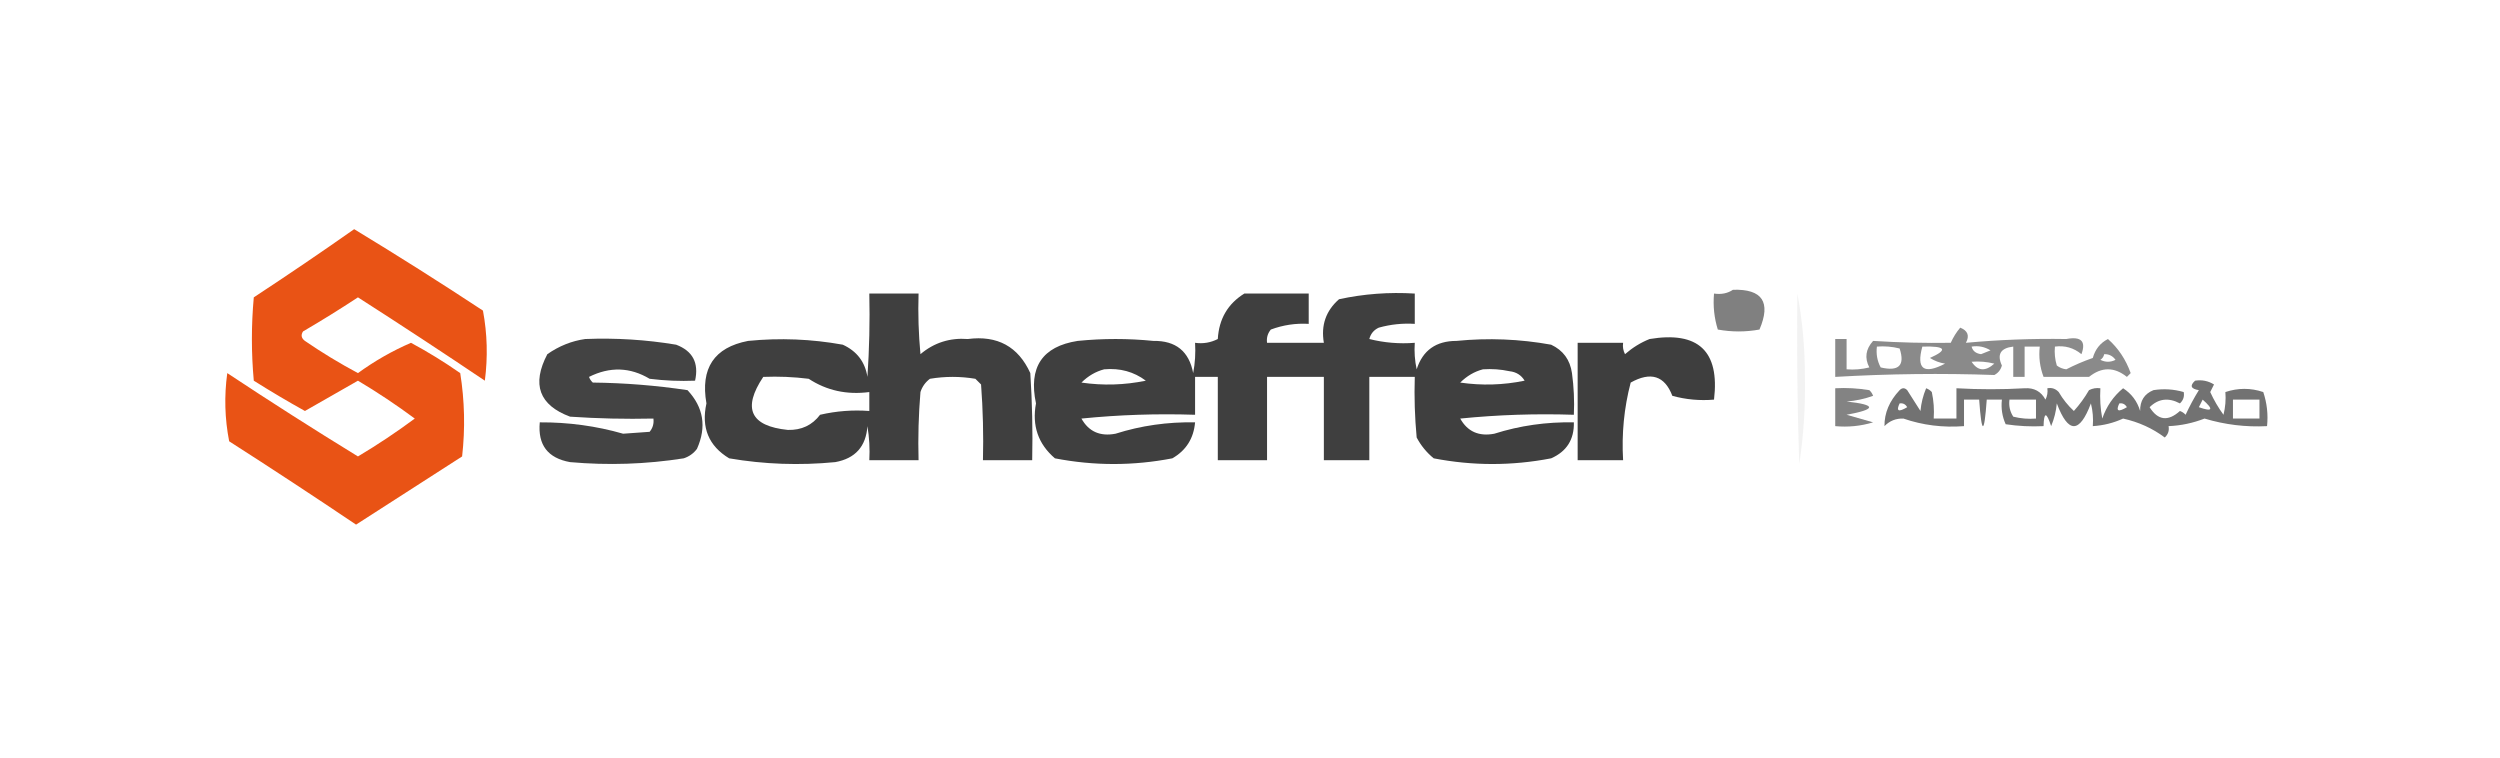 <?xml version="1.0" encoding="UTF-8"?>
<!DOCTYPE svg PUBLIC "-//W3C//DTD SVG 1.1//EN" "http://www.w3.org/Graphics/SVG/1.1/DTD/svg11.dtd">
<svg xmlns="http://www.w3.org/2000/svg" version="1.1" width="660px" height="200px" style="shape-rendering:geometricPrecision; text-rendering:geometricPrecision; image-rendering:optimizeQuality; fill-rule:evenodd; clip-rule:evenodd" xmlns:xlink="http://www.w3.org/1999/xlink">
<g><path style="opacity:0.621" fill="#323232" d="M 457.5,76.5 C 465.261,76.259 467.595,79.759 464.5,87C 460.833,87.667 457.167,87.667 453.5,87C 452.549,83.943 452.216,80.777 452.5,77.5C 454.415,77.784 456.081,77.451 457.5,76.5 Z"/></g>
<g><path style="opacity:0.933" fill="#323232" d="M 328.5,77.5 C 334.167,77.5 339.833,77.5 345.5,77.5C 345.5,80.167 345.5,82.833 345.5,85.5C 342.059,85.301 338.726,85.801 335.5,87C 334.663,88.011 334.33,89.178 334.5,90.5C 339.5,90.5 344.5,90.5 349.5,90.5C 348.7,85.874 350.034,82.04 353.5,79C 360.05,77.58 366.716,77.08 373.5,77.5C 373.5,80.167 373.5,82.833 373.5,85.5C 370.272,85.299 367.105,85.633 364,86.5C 362.699,87.098 361.865,88.098 361.5,89.5C 365.445,90.491 369.445,90.824 373.5,90.5C 373.337,92.857 373.503,95.19 374,97.5C 375.598,92.499 379.098,89.999 384.5,90C 392.888,89.169 401.221,89.503 409.5,91C 412.663,92.48 414.496,94.98 415,98.5C 415.499,102.152 415.665,105.818 415.5,109.5C 405.478,109.168 395.478,109.501 385.5,110.5C 387.424,113.944 390.424,115.277 394.5,114.5C 401.241,112.361 408.241,111.361 415.5,111.5C 415.608,116.021 413.608,119.188 409.5,121C 399.167,123 388.833,123 378.5,121C 376.622,119.457 375.122,117.624 374,115.5C 373.501,110.177 373.334,104.844 373.5,99.5C 369.5,99.5 365.5,99.5 361.5,99.5C 361.5,106.833 361.5,114.167 361.5,121.5C 357.5,121.5 353.5,121.5 349.5,121.5C 349.5,114.167 349.5,106.833 349.5,99.5C 344.5,99.5 339.5,99.5 334.5,99.5C 334.5,106.833 334.5,114.167 334.5,121.5C 330.167,121.5 325.833,121.5 321.5,121.5C 321.5,114.167 321.5,106.833 321.5,99.5C 319.5,99.5 317.5,99.5 315.5,99.5C 315.5,102.833 315.5,106.167 315.5,109.5C 305.478,109.168 295.478,109.501 285.5,110.5C 287.424,113.944 290.424,115.277 294.5,114.5C 301.241,112.361 308.241,111.361 315.5,111.5C 315.135,115.737 313.135,118.904 309.5,121C 299.167,123 288.833,123 278.5,121C 274.074,117.212 272.408,112.378 273.5,106.5C 271.475,96.964 275.142,91.464 284.5,90C 291.167,89.333 297.833,89.333 304.5,90C 310.404,89.907 313.904,92.741 315,98.5C 315.497,95.854 315.664,93.187 315.5,90.5C 317.604,90.799 319.604,90.466 321.5,89.5C 321.807,84.207 324.14,80.207 328.5,77.5 Z M 291.5,97.5 C 295.665,97.127 299.332,98.127 302.5,100.5C 296.863,101.663 291.196,101.83 285.5,101C 287.257,99.251 289.257,98.084 291.5,97.5 Z M 391.5,97.5 C 393.857,97.337 396.19,97.503 398.5,98C 400.286,98.196 401.619,99.029 402.5,100.5C 396.863,101.663 391.196,101.83 385.5,101C 387.257,99.251 389.257,98.084 391.5,97.5 Z"/></g>
<g><path style="opacity:0.063" fill="#313131" d="M 474.5,77.5 C 475.831,84.468 476.497,91.802 476.5,99.5C 476.653,107.326 476.153,114.993 475,122.5C 474.5,107.504 474.333,92.504 474.5,77.5 Z"/></g>
<g><path style="opacity:0.917" fill="#323232" d="M 154.5,89.5 C 162.561,89.178 170.561,89.678 178.5,91C 182.877,92.652 184.544,95.819 183.5,100.5C 179.486,100.666 175.486,100.499 171.5,100C 166.333,96.918 160.999,96.752 155.5,99.5C 155.709,100.086 156.043,100.586 156.5,101C 164.909,101.093 173.243,101.76 181.5,103C 185.749,107.546 186.582,112.713 184,118.5C 183.097,119.701 181.931,120.535 180.5,121C 170.561,122.562 160.561,122.895 150.5,122C 144.613,120.947 141.946,117.447 142.5,111.5C 150.077,111.462 157.41,112.462 164.5,114.5C 166.833,114.333 169.167,114.167 171.5,114C 172.337,112.989 172.67,111.822 172.5,110.5C 165.159,110.666 157.826,110.5 150.5,110C 142.321,106.956 140.321,101.456 144.5,93.5C 147.606,91.336 150.939,90.003 154.5,89.5 Z"/></g>
<g><path style="opacity:0.931" fill="#323232" d="M 229.5,77.5 C 233.833,77.5 238.167,77.5 242.5,77.5C 242.334,82.844 242.501,88.177 243,93.5C 246.585,90.472 250.752,89.139 255.5,89.5C 263.316,88.487 268.816,91.487 272,98.5C 272.5,106.159 272.666,113.826 272.5,121.5C 268.167,121.5 263.833,121.5 259.5,121.5C 259.666,114.825 259.5,108.158 259,101.5C 258.5,101 258,100.5 257.5,100C 253.5,99.333 249.5,99.333 245.5,100C 244.299,100.903 243.465,102.069 243,103.5C 242.501,109.491 242.334,115.491 242.5,121.5C 238.167,121.5 233.833,121.5 229.5,121.5C 229.665,118.482 229.498,115.482 229,112.5C 228.624,117.876 225.79,121.042 220.5,122C 211.091,122.917 201.758,122.584 192.5,121C 187.087,117.729 185.087,112.895 186.5,106.5C 184.871,97.217 188.538,91.717 197.5,90C 205.888,89.169 214.221,89.503 222.5,91C 226.205,92.699 228.372,95.533 229,99.5C 229.5,92.174 229.666,84.841 229.5,77.5 Z M 201.5,99.5 C 205.514,99.335 209.514,99.501 213.5,100C 218.249,103.112 223.582,104.279 229.5,103.5C 229.5,105.167 229.5,106.833 229.5,108.5C 225.116,108.174 220.783,108.508 216.5,109.5C 214.42,112.257 211.586,113.591 208,113.5C 198.103,112.492 195.936,107.825 201.5,99.5 Z"/></g>
<g><path style="opacity:0.938" fill="#323232" d="M 435.5,89.5 C 448.366,87.368 454.032,92.701 452.5,105.5C 448.774,105.823 445.107,105.489 441.5,104.5C 439.473,99.201 435.806,98.034 430.5,101C 428.753,107.677 428.087,114.51 428.5,121.5C 424.5,121.5 420.5,121.5 416.5,121.5C 416.5,111.167 416.5,100.833 416.5,90.5C 420.5,90.5 424.5,90.5 428.5,90.5C 428.351,91.552 428.517,92.552 429,93.5C 431.013,91.752 433.18,90.418 435.5,89.5 Z"/></g>
<g><path style="opacity:0.563" fill="#303030" d="M 517.5,86.5 C 519.508,87.301 520.008,88.634 519,90.5C 527.746,89.689 536.579,89.356 545.5,89.5C 549.43,88.756 550.763,90.09 549.5,93.5C 547.477,91.827 545.144,91.16 542.5,91.5C 542.34,93.199 542.506,94.866 543,96.5C 543.725,97.058 544.558,97.392 545.5,97.5C 547.731,96.353 550.065,95.353 552.5,94.5C 553.136,92.205 554.469,90.539 556.5,89.5C 559.217,91.909 561.217,94.909 562.5,98.5C 562.167,98.833 561.833,99.167 561.5,99.5C 558.167,96.833 554.833,96.833 551.5,99.5C 547.5,99.5 543.5,99.5 539.5,99.5C 538.52,96.913 538.187,94.247 538.5,91.5C 537.167,91.5 535.833,91.5 534.5,91.5C 534.5,94.167 534.5,96.833 534.5,99.5C 533.5,99.5 532.5,99.5 531.5,99.5C 531.5,96.833 531.5,94.167 531.5,91.5C 528.145,91.886 527.145,93.553 528.5,96.5C 528.182,97.647 527.516,98.481 526.5,99C 512.677,98.512 498.677,98.678 484.5,99.5C 484.5,96.167 484.5,92.833 484.5,89.5C 485.5,89.5 486.5,89.5 487.5,89.5C 487.5,92.167 487.5,94.833 487.5,97.5C 489.527,97.662 491.527,97.496 493.5,97C 492.202,94.501 492.536,92.168 494.5,90C 501.406,90.438 508.24,90.604 515,90.5C 515.662,89.016 516.496,87.683 517.5,86.5 Z M 495.5,91.5 C 497.527,91.338 499.527,91.504 501.5,92C 502.963,96.468 501.297,98.135 496.5,97C 495.594,95.3 495.261,93.467 495.5,91.5 Z M 507.5,91.5 C 513.697,91.325 514.363,92.325 509.5,94.5C 510.729,95.281 512.062,95.781 513.5,96C 507.865,98.937 505.865,97.437 507.5,91.5 Z M 520.5,91.5 C 522.288,91.215 523.955,91.548 525.5,92.5C 524.667,92.833 523.833,93.167 523,93.5C 521.624,93.316 520.791,92.649 520.5,91.5 Z M 555.5,93.5 C 556.756,93.461 557.756,93.961 558.5,95C 557.167,95.667 555.833,95.667 554.5,95C 555.056,94.617 555.389,94.117 555.5,93.5 Z M 520.5,95.5 C 522.527,95.338 524.527,95.504 526.5,96C 524.121,98.142 522.121,97.975 520.5,95.5 Z"/></g>
<g><path style="opacity:0.967" fill="#e84e0e" d="M 93.5,60.5 C 104.949,67.443 116.283,74.609 127.5,82C 128.642,88.084 128.809,94.251 128,100.5C 116.919,93.042 105.752,85.709 94.5,78.5C 89.751,81.625 84.917,84.625 80,87.5C 79.383,88.449 79.549,89.282 80.5,90C 85,93.085 89.667,95.918 94.5,98.5C 98.878,95.311 103.545,92.645 108.5,90.5C 112.962,92.901 117.296,95.567 121.5,98.5C 122.665,105.811 122.831,113.144 122,120.5C 112.667,126.5 103.333,132.5 94,138.5C 82.919,131.042 71.752,123.709 60.5,116.5C 59.336,110.528 59.17,104.528 60,98.5C 71.366,106.031 82.866,113.364 94.5,120.5C 99.672,117.415 104.672,114.081 109.5,110.5C 104.672,106.919 99.672,103.585 94.5,100.5C 89.796,103.183 85.129,105.85 80.5,108.5C 75.955,105.975 71.455,103.308 67,100.5C 66.333,93.167 66.333,85.833 67,78.5C 75.986,72.601 84.819,66.601 93.5,60.5 Z"/></g>
<g><path style="opacity:0.594" fill="#303030" d="M 484.5,102.5 C 487.518,102.335 490.518,102.502 493.5,103C 493.957,103.414 494.291,103.914 494.5,104.5C 492.234,105.314 489.9,105.814 487.5,106C 495.424,106.871 495.424,108.038 487.5,109.5C 489.833,110.167 492.167,110.833 494.5,111.5C 491.232,112.487 487.898,112.82 484.5,112.5C 484.5,109.167 484.5,105.833 484.5,102.5 Z"/></g>
<g><path style="opacity:0.686" fill="#323232" d="M 579.5,100.5 C 581.288,100.215 582.955,100.548 584.5,101.5C 584.167,102.167 583.833,102.833 583.5,103.5C 584.467,105.63 585.634,107.63 587,109.5C 587.495,107.527 587.662,105.527 587.5,103.5C 590.855,102.382 594.188,102.382 597.5,103.5C 598.484,106.428 598.817,109.428 598.5,112.5C 592.884,112.79 587.384,112.123 582,110.5C 578.924,111.694 575.757,112.361 572.5,112.5C 572.719,113.675 572.386,114.675 571.5,115.5C 568.278,113.082 564.611,111.416 560.5,110.5C 557.989,111.655 555.322,112.322 552.5,112.5C 552.662,110.473 552.495,108.473 552,106.5C 549,114.5 546,114.5 543,106.5C 542.808,108.577 542.308,110.577 541.5,112.5C 540.262,108.689 539.596,108.689 539.5,112.5C 536.15,112.665 532.817,112.498 529.5,112C 528.577,109.959 528.244,107.792 528.5,105.5C 527.167,105.5 525.833,105.5 524.5,105.5C 523.833,114.833 523.167,114.833 522.5,105.5C 521.167,105.5 519.833,105.5 518.5,105.5C 518.5,107.833 518.5,110.167 518.5,112.5C 512.943,112.929 507.61,112.263 502.5,110.5C 500.519,110.437 498.852,111.104 497.5,112.5C 497.466,109.03 498.8,105.864 501.5,103C 502.167,102.333 502.833,102.333 503.5,103C 504.667,104.833 505.833,106.667 507,108.5C 507.192,106.423 507.692,104.423 508.5,102.5C 509.086,102.709 509.586,103.043 510,103.5C 510.497,105.81 510.663,108.143 510.5,110.5C 512.5,110.5 514.5,110.5 516.5,110.5C 516.5,107.833 516.5,105.167 516.5,102.5C 522.568,102.845 528.568,102.845 534.5,102.5C 537.006,102.335 538.839,103.335 540,105.5C 540.483,104.552 540.649,103.552 540.5,102.5C 541.675,102.281 542.675,102.614 543.5,103.5C 544.604,105.389 545.937,107.055 547.5,108.5C 549.027,106.807 550.36,104.973 551.5,103C 552.448,102.517 553.448,102.351 554.5,102.5C 554.336,105.187 554.503,107.854 555,110.5C 556.106,107.274 557.939,104.607 560.5,102.5C 562.718,103.924 564.218,105.924 565,108.5C 564.946,105.809 566.113,103.976 568.5,103C 571.192,102.57 573.859,102.737 576.5,103.5C 576.719,104.675 576.386,105.675 575.5,106.5C 572.466,104.898 569.799,105.231 567.5,107.5C 569.692,110.999 572.359,111.333 575.5,108.5C 576.086,108.709 576.586,109.043 577,109.5C 578.039,107.254 579.206,105.087 580.5,103C 578.381,102.658 578.047,101.825 579.5,100.5 Z M 530.5,105.5 C 532.833,105.5 535.167,105.5 537.5,105.5C 537.5,107.167 537.5,108.833 537.5,110.5C 535.473,110.662 533.473,110.495 531.5,110C 530.62,108.644 530.286,107.144 530.5,105.5 Z M 581.5,105.5 C 584.481,108.122 584.148,108.789 580.5,107.5C 580.863,106.817 581.196,106.15 581.5,105.5 Z M 589.5,105.5 C 591.833,105.5 594.167,105.5 596.5,105.5C 596.5,107.167 596.5,108.833 596.5,110.5C 594.167,110.5 591.833,110.5 589.5,110.5C 589.5,108.833 589.5,107.167 589.5,105.5 Z M 501.5,106.5 C 502.376,106.369 503.043,106.702 503.5,107.5C 501.192,108.873 500.525,108.54 501.5,106.5 Z M 559.5,106.5 C 560.376,106.369 561.043,106.702 561.5,107.5C 559.192,108.873 558.525,108.54 559.5,106.5 Z"/></g>
</svg>

